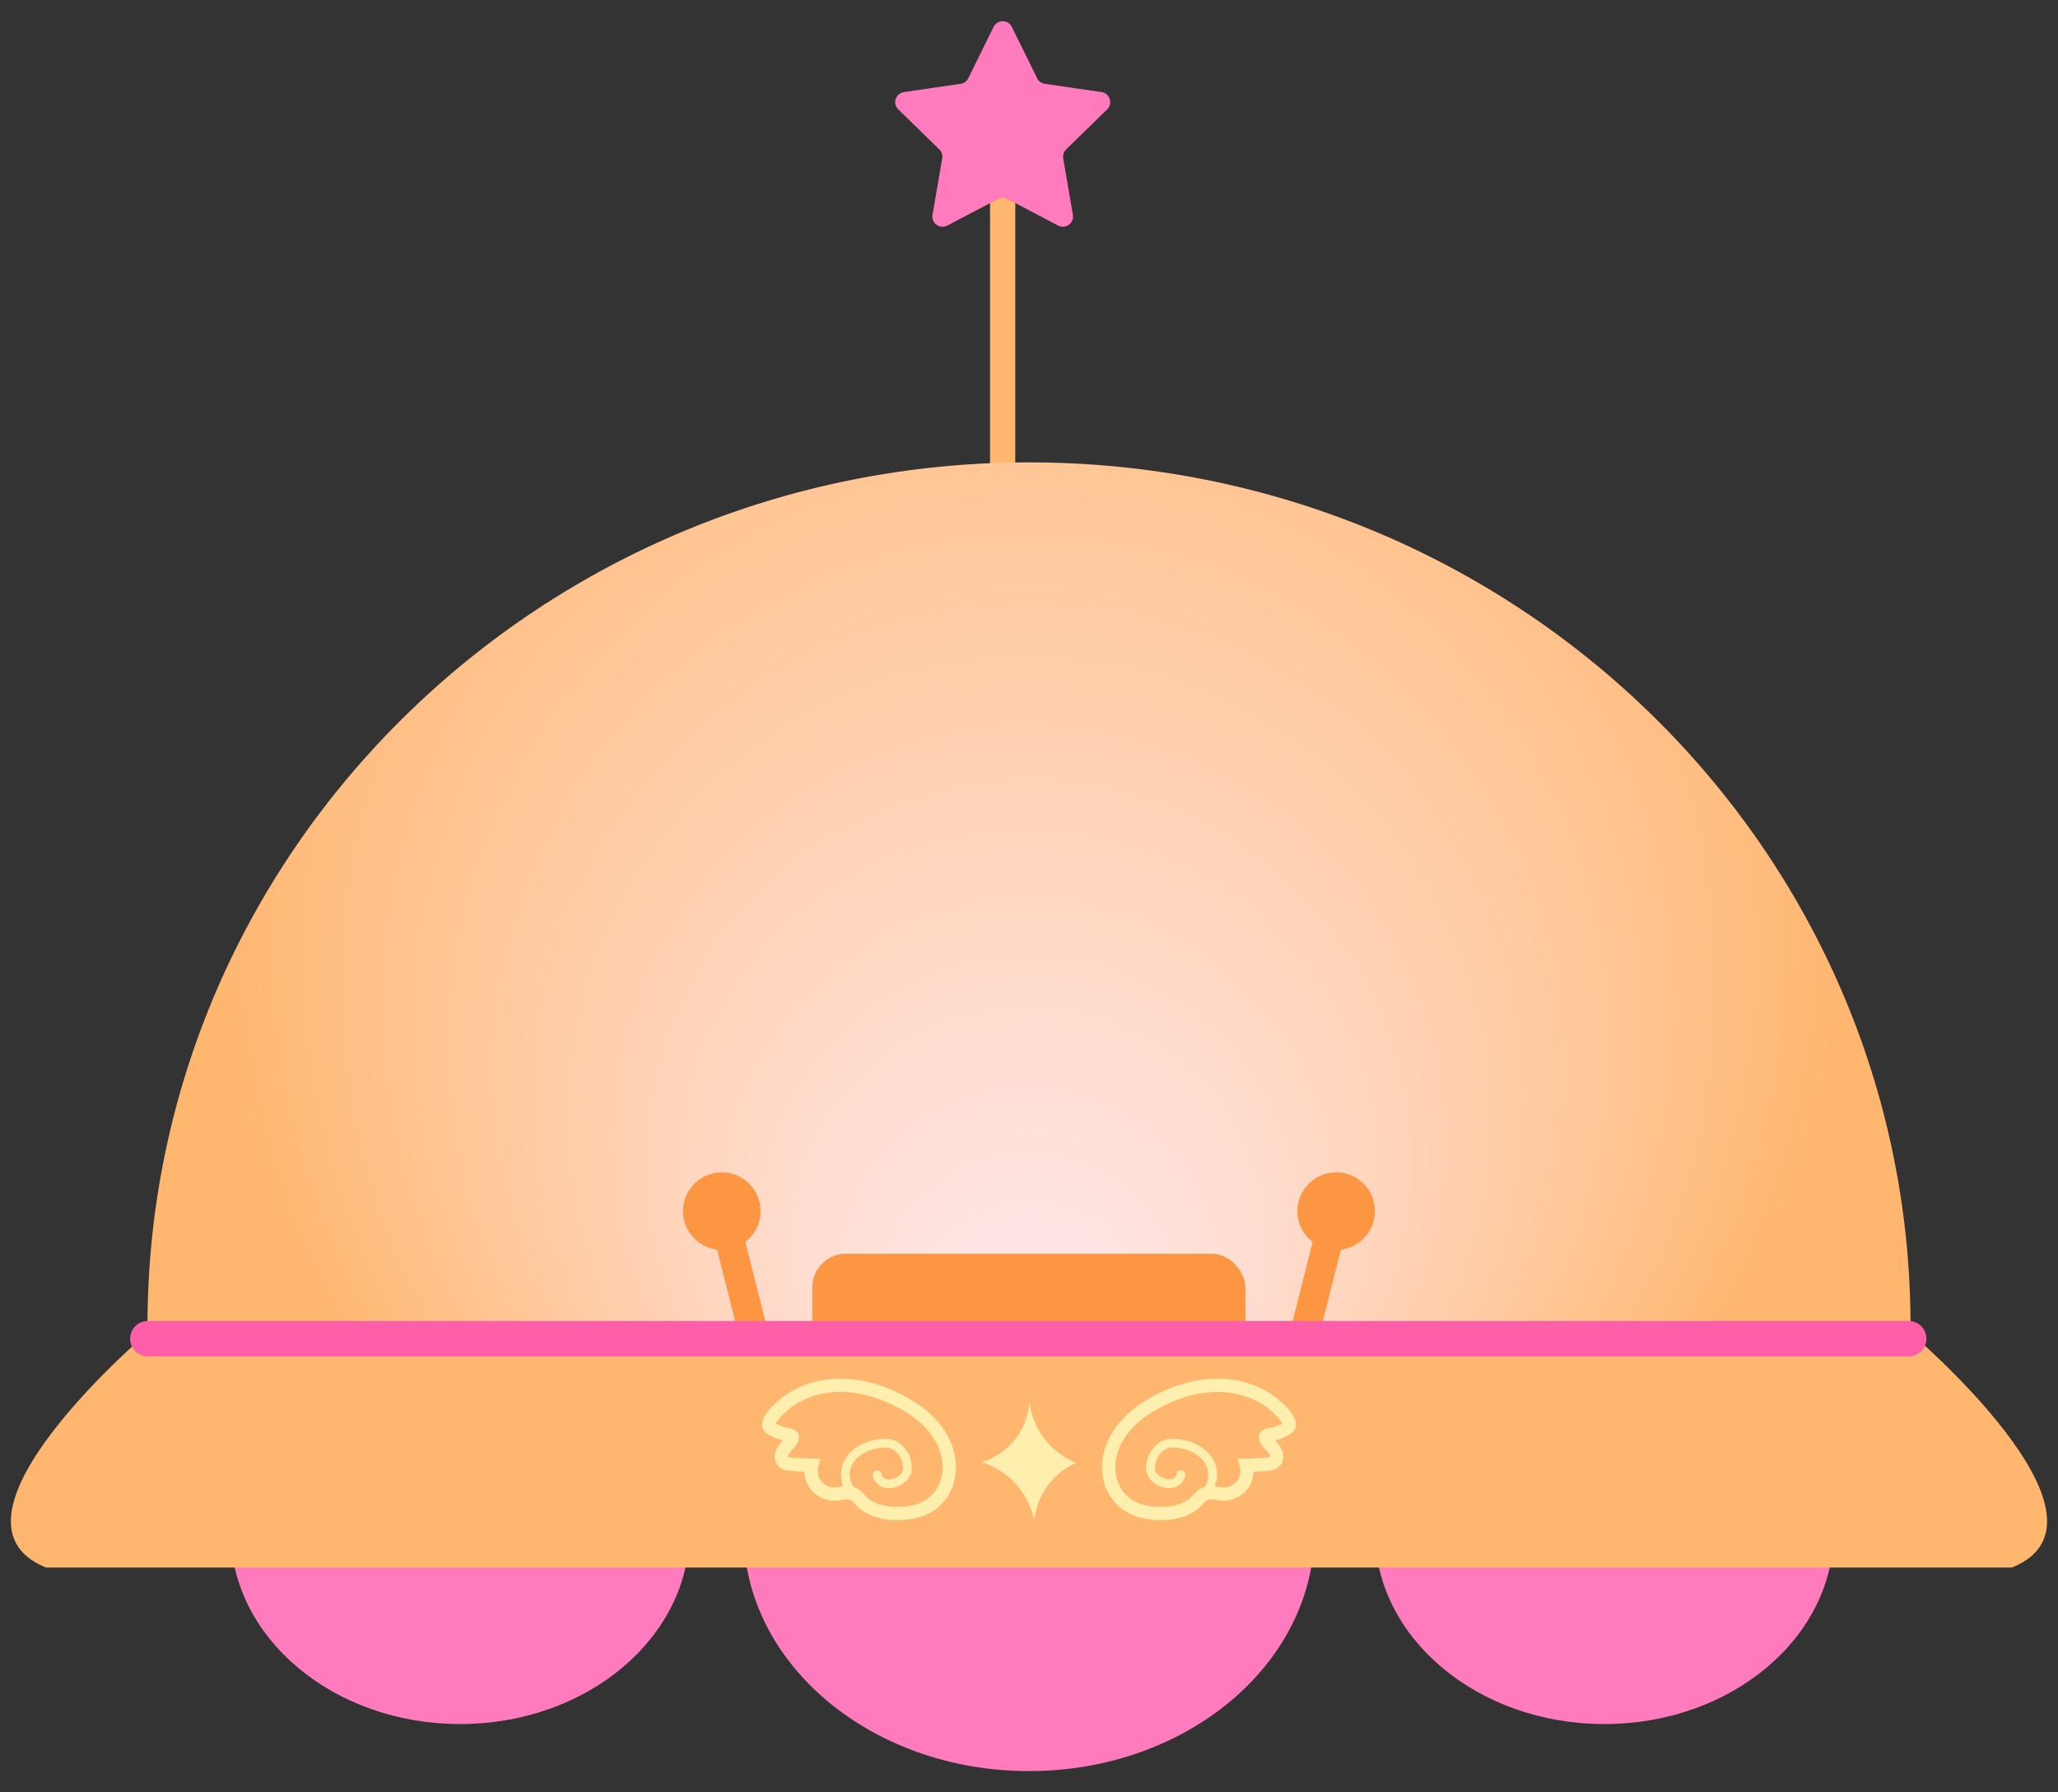 <?xml version="1.0" encoding="UTF-8"?>
<svg id="_레이어_2" data-name="레이어 2" xmlns="http://www.w3.org/2000/svg" xmlns:xlink="http://www.w3.org/1999/xlink" viewBox="0 0 465 405">
  <rect x="0" y="0" width="465" height="405" fill="#333333" stroke="none"/>
  <defs>
    <style>
      .cls-1 {
        fill: #ffb66e;
      }

      .cls-1, .cls-2, .cls-3, .cls-4, .cls-5, .cls-6 {
        stroke-width: 0px;
      }

      .cls-2 {
        fill: #ffefae;
      }

      .cls-7 {
        stroke: #ffefae;
        stroke-width: 3px;
      }

      .cls-7, .cls-8 {
        fill: none;
        stroke-miterlimit: 10;
      }

      .cls-3 {
        fill: #fc9642;
      }

      .cls-4 {
        fill: #ff7bbd;
      }

      .cls-5 {
        fill: #ffc05c;
      }

      .cls-8 {
        stroke: #ff5fa8;
        stroke-linecap: round;
        stroke-width: 8px;
      }

      .cls-6 {
        fill: url(#_무제_그라디언트_6);
      }
    </style>
    <radialGradient id="_무제_그라디언트_6" data-name="무제 그라디언트 6" cx="232.5" cy="203.48" fx="232.5" fy="313.73" r="186.7" gradientUnits="userSpaceOnUse">
      <stop offset="0" stop-color="#ffebf4"/>
      <stop offset="1" stop-color="#ffb66e"/>
    </radialGradient>
  </defs>
  <rect class="cls-1" x="223.7" y="43.05" width="5.7" height="80.35"/>
  <ellipse class="cls-4" cx="232.5" cy="346.03" rx="64.49" ry="54.17"/>
  <path class="cls-6" d="m431.61,302.49c.01-.95.07-1.9.07-2.85,0-107.79-89.18-195.16-199.18-195.16S33.32,191.85,33.32,299.64c0,.95.06,1.9.07,2.85h398.21Z"/>
  <g>
    <g>
      <path class="cls-2" d="m225.58,292.57c-1.26,1.35-1.57,3.5-.75,5.16.1.19.21.38.38.51.17.13.37.19.57.25,1.47.41,3,.59,4.53.54.19,0,.37-.02.55-.08.16-.06.29-.17.41-.29.62-.64.71-1.6.75-2.49.02-.51.03-1.04-.14-1.52-.12-.34-.33-.64-.57-.92-1.38-1.59-3.88-2.07-5.76-1.11"/>
      <path class="cls-5" d="m224.87,291.86c-1.26,1.39-1.76,3.32-1.35,5.15.22.99.7,1.97,1.7,2.34s2.06.5,3.08.6c.54.05,1.07.08,1.61.08s1.14-.02,1.63-.32c.85-.52,1.25-1.55,1.38-2.5.15-1.05.23-2.2-.22-3.19-.38-.84-1.11-1.53-1.88-2.01-1.73-1.08-3.95-1.16-5.77-.26-.48.24-.62.92-.36,1.37.29.49.88.6,1.37.36-.03.01.28-.13.16-.08s.19-.07.16-.06c.13-.04.26-.08.39-.11.08-.02.16-.04.25-.05.04,0,.26-.04.08-.02.17-.02.34-.03.51-.03.35,0,.53.01.75.06.15.03.3.06.45.11.08.02.16.05.24.08.03.01.29.11.14.05.28.12.55.27.8.44.17.11.38.3.6.54.46.51.48,1.04.45,1.77-.03.63-.06,1.26-.41,1.73.07-.1-.06.07-.09.09l-.04.04c.07-.05.06-.04-.04.02.19-.02-.05-.01-.13-.01-.45.02-.9,0-1.35-.02-.81-.05-1.61-.17-2.4-.36-.17-.04-.35-.09-.52-.13.03,0-.3-.08-.18-.05.1.03-.15-.1-.03-.01.01,0,.12.2-.04-.05-.04-.06-.07-.13-.1-.19-.1-.2-.08-.15-.15-.39-.38-1.23-.11-2.62.74-3.55.36-.4.39-1.02,0-1.41-.37-.37-1.05-.4-1.41,0h0Z"/>
    </g>
    <g>
      <path class="cls-2" d="m242.82,292.57c1.26,1.35,1.57,3.5.75,5.16-.1.19-.21.38-.38.51-.17.13-.37.19-.57.25-1.47.41-3,.59-4.53.54-.19,0-.37-.02-.55-.08-.16-.06-.29-.17-.41-.29-.62-.64-.71-1.6-.75-2.49-.02-.51-.03-1.04.14-1.52.12-.34.33-.64.57-.92,1.38-1.59,3.88-2.07,5.76-1.11"/>
      <path class="cls-5" d="m242.11,293.28c.37.41.63.9.78,1.46.04.15.07.3.1.46.03.19-.01-.23.01.1,0,.07.01.14.01.21.02.36,0,.66-.05.88-.03.14-.06.27-.1.4-.02.08-.05.17-.08.25-.06.18.1-.2-.04.1-.06.12-.11.27-.21.37.04-.04.09-.07.01-.04-.06.03-.06.03,0,0-.05.02-.1.03-.15.05-.75.22-1.52.37-2.3.45-.4.04-.81.07-1.21.08-.22,0-.45,0-.67,0-.07,0-.5-.01-.27,0l-.09-.05c.06.04.06.04,0,0-.02-.02-.16-.19-.09-.09-.04-.06-.08-.12-.11-.18-.08-.13-.06-.11-.04-.06-.08-.16-.12-.35-.16-.53-.02-.07-.03-.15-.04-.22-.06-.33,0,.15-.02-.18-.03-.36-.05-.72-.05-1.07s.05-.64.22-.93c.31-.52.71-.82,1.22-1.1s1.18-.46,1.73-.48c.19,0,.37,0,.56,0,.07,0,.13.01.2.02-.18-.02.13.03.13.03.17.03.33.08.49.13.08.03.16.05.24.08.06.03.06.02,0,0,.06.03.12.06.18.09.48.24,1.08.13,1.37-.36.26-.44.13-1.13-.36-1.37-1.66-.83-3.56-.8-5.23-.03-.81.38-1.52.97-2.05,1.68-.66.88-.74,1.91-.68,2.98s.25,2.09.96,2.89c.76.85,1.9.79,2.95.74s2.15-.21,3.19-.47c.5-.12,1.01-.26,1.4-.61s.62-.85.8-1.34c.73-1.95.21-4.23-1.17-5.75-.36-.4-1.04-.37-1.41,0-.4.4-.36,1.01,0,1.41h0Z"/>
    </g>
  </g>
  <g>
    <rect class="cls-3" x="183.54" y="283.3" width="97.85" height="31.32" rx="7.58" ry="7.58"/>
    <path class="cls-3" d="m174.72,305.62l-6.31-25c2.09-1.6,3.44-4.11,3.44-6.95,0-4.84-3.92-8.76-8.76-8.76s-8.76,3.92-8.76,8.76c0,4.47,3.36,8.16,7.69,8.69l6.28,24.88,6.42-1.62Z"/>
    <path class="cls-3" d="m290.28,305.62l6.31-25c-2.09-1.6-3.44-4.11-3.44-6.95,0-4.84,3.92-8.76,8.76-8.76,4.84,0,8.76,3.92,8.76,8.76,0,4.47-3.36,8.16-7.69,8.69l-6.28,24.88-6.42-1.62Z"/>
  </g>
  <ellipse class="cls-4" cx="103.96" cy="346.03" rx="51.84" ry="43.54"/>
  <ellipse class="cls-4" cx="362.5" cy="346.03" rx="51.84" ry="43.54"/>
  <path class="cls-4" d="m228.62,6.08l5.72,11.6c.34.68.98,1.15,1.73,1.26l12.8,1.86c1.89.27,2.64,2.6,1.28,3.93l-9.26,9.03c-.54.53-.79,1.29-.66,2.04l2.19,12.74c.32,1.88-1.65,3.32-3.34,2.43l-11.45-6.02c-.67-.35-1.47-.35-2.14,0l-11.45,6.02c-1.69.89-3.67-.55-3.34-2.43l2.19-12.74c.13-.75-.12-1.51-.66-2.04l-9.26-9.03c-1.37-1.33-.61-3.66,1.28-3.93l12.8-1.86c.75-.11,1.4-.58,1.73-1.26l5.72-11.6c.85-1.71,3.29-1.71,4.13,0Z"/>
  <path class="cls-1" d="m431.27,300.81H33.73s-50.28,42.51-23.33,53.39h444.19c26.95-10.88-23.33-53.39-23.33-53.39Z"/>
  <g>
    <path class="cls-7" d="m251.6,336.32c-.82-1.69-1.19-3.62-1.08-5.51.19-3.16,1.63-6.17,3.7-8.57,2.07-2.4,4.72-4.24,7.54-5.69,4.8-2.49,10.25-3.95,15.63-3.42,3.25.32,6.44,1.42,9.15,3.24,1,.67,5.47,4.21,4.66,5.99-.13.28-.44.45-1.07.78-2.35,1.26-3.88.82-4.15,1.5-.39,1,2.6,2.69,2.47,4.58-.01.15-.04.59-.35.97-.4.48-1.02.57-1.38.62-1.93.24-4.73.28-5.13.29.4,1.57.02,3.31-1,4.56-1.01,1.26-2.64,2-4.25,1.94-1.34-.05-2.73-.6-3.97-.1-.89.36-1.49,1.2-2.18,1.87-1.92,1.86-4.71,2.53-7.38,2.62-3.18.11-6.52-.56-8.93-2.64-.97-.84-1.74-1.87-2.3-3.02Z"/>
    <path class="cls-2" d="m272.92,338.42c.13-.57.74-1.05,1.05-1.54.37-.6.65-1.28.82-1.97.32-1.32.28-2.75-.19-4.03-1.03-2.77-3.57-4.55-6.34-5.31-1.47-.41-3.17-.69-4.68-.33-1.17.28-2.22,1.02-2.98,1.95-1.55,1.91-2.53,5.41-.49,7.33,1.16,1.09,2.81,1.92,4.44,1.75,1.52-.15,2.96-1.22,3.25-2.77.23-1.26-1.69-1.8-1.93-.53-.43,2.3-3.59,1.11-4.56-.09-.58-.71-.33-1.94-.08-2.74s.69-1.51,1.28-2.08c1.58-1.52,4.04-.99,5.91-.35s3.72,2.02,4.35,4c.33,1.04.29,2.13-.05,3.17-.17.5-.43.98-.75,1.4-.4.52-.82.95-.97,1.61-.28,1.25,1.65,1.79,1.93.53h0Z"/>
  </g>
  <g>
    <path class="cls-7" d="m213.4,336.32c.82-1.69,1.19-3.62,1.08-5.51-.19-3.16-1.63-6.17-3.7-8.57-2.07-2.4-4.72-4.24-7.54-5.69-4.8-2.49-10.25-3.95-15.63-3.42-3.25.32-6.44,1.42-9.15,3.24-1,.67-5.47,4.21-4.66,5.99.13.28.44.45,1.07.78,2.35,1.26,3.88.82,4.15,1.5.39,1-2.6,2.69-2.47,4.58.01.15.04.59.35.97.4.48,1.02.57,1.38.62,1.93.24,4.73.28,5.13.29-.4,1.57-.02,3.31,1,4.56,1.01,1.26,2.64,2,4.25,1.94,1.34-.05,2.73-.6,3.97-.1.89.36,1.49,1.2,2.18,1.87,1.92,1.86,4.71,2.53,7.38,2.62,3.18.11,6.52-.56,8.93-2.64.97-.84,1.74-1.87,2.3-3.02Z"/>
    <path class="cls-2" d="m194.01,337.88c-.23-1.02-1.17-1.69-1.58-2.64-.37-.85-.51-1.83-.38-2.75.29-2.03,1.87-3.57,3.65-4.42,1.04-.5,2.22-.79,3.36-.93,1.04-.13,2.03-.08,2.93.51,1.38.91,2.21,2.8,2.02,4.43-.22,1.92-4.41,3.39-4.87.9-.23-1.26-2.16-.73-1.93.53s1.34,2.31,2.6,2.66c1.43.39,2.97-.1,4.16-.92,1.34-.91,2.09-2.04,2.05-3.7-.03-1.24-.39-2.48-1.03-3.54s-1.53-1.92-2.63-2.43c-1.41-.65-2.93-.54-4.42-.27-2.83.5-5.66,1.97-7.08,4.57-.74,1.36-.99,2.89-.76,4.41.12.78.36,1.52.73,2.22.16.31.35.6.56.88.24.32.6.63.69,1.03.28,1.26,2.21.72,1.93-.53h0Z"/>
  </g>
  <line class="cls-8" x1="33.4" y1="302.49" x2="431.27" y2="302.49"/>
  <path class="cls-2" d="m243.16,330.55c-1.42-.57-4.66-2.1-7.27-5.58-2.48-3.31-3.1-6.65-3.28-8.17-.1,1.36-.53,4.91-3.18,8.33-2.77,3.58-6.31,4.86-7.59,5.26,1.55.49,4.41,1.64,7.06,4.28,3.36,3.35,4.42,7.15,4.77,8.76.19-1.54.86-5.26,3.81-8.68,2.04-2.37,4.33-3.6,5.69-4.2Z"/>
</svg>